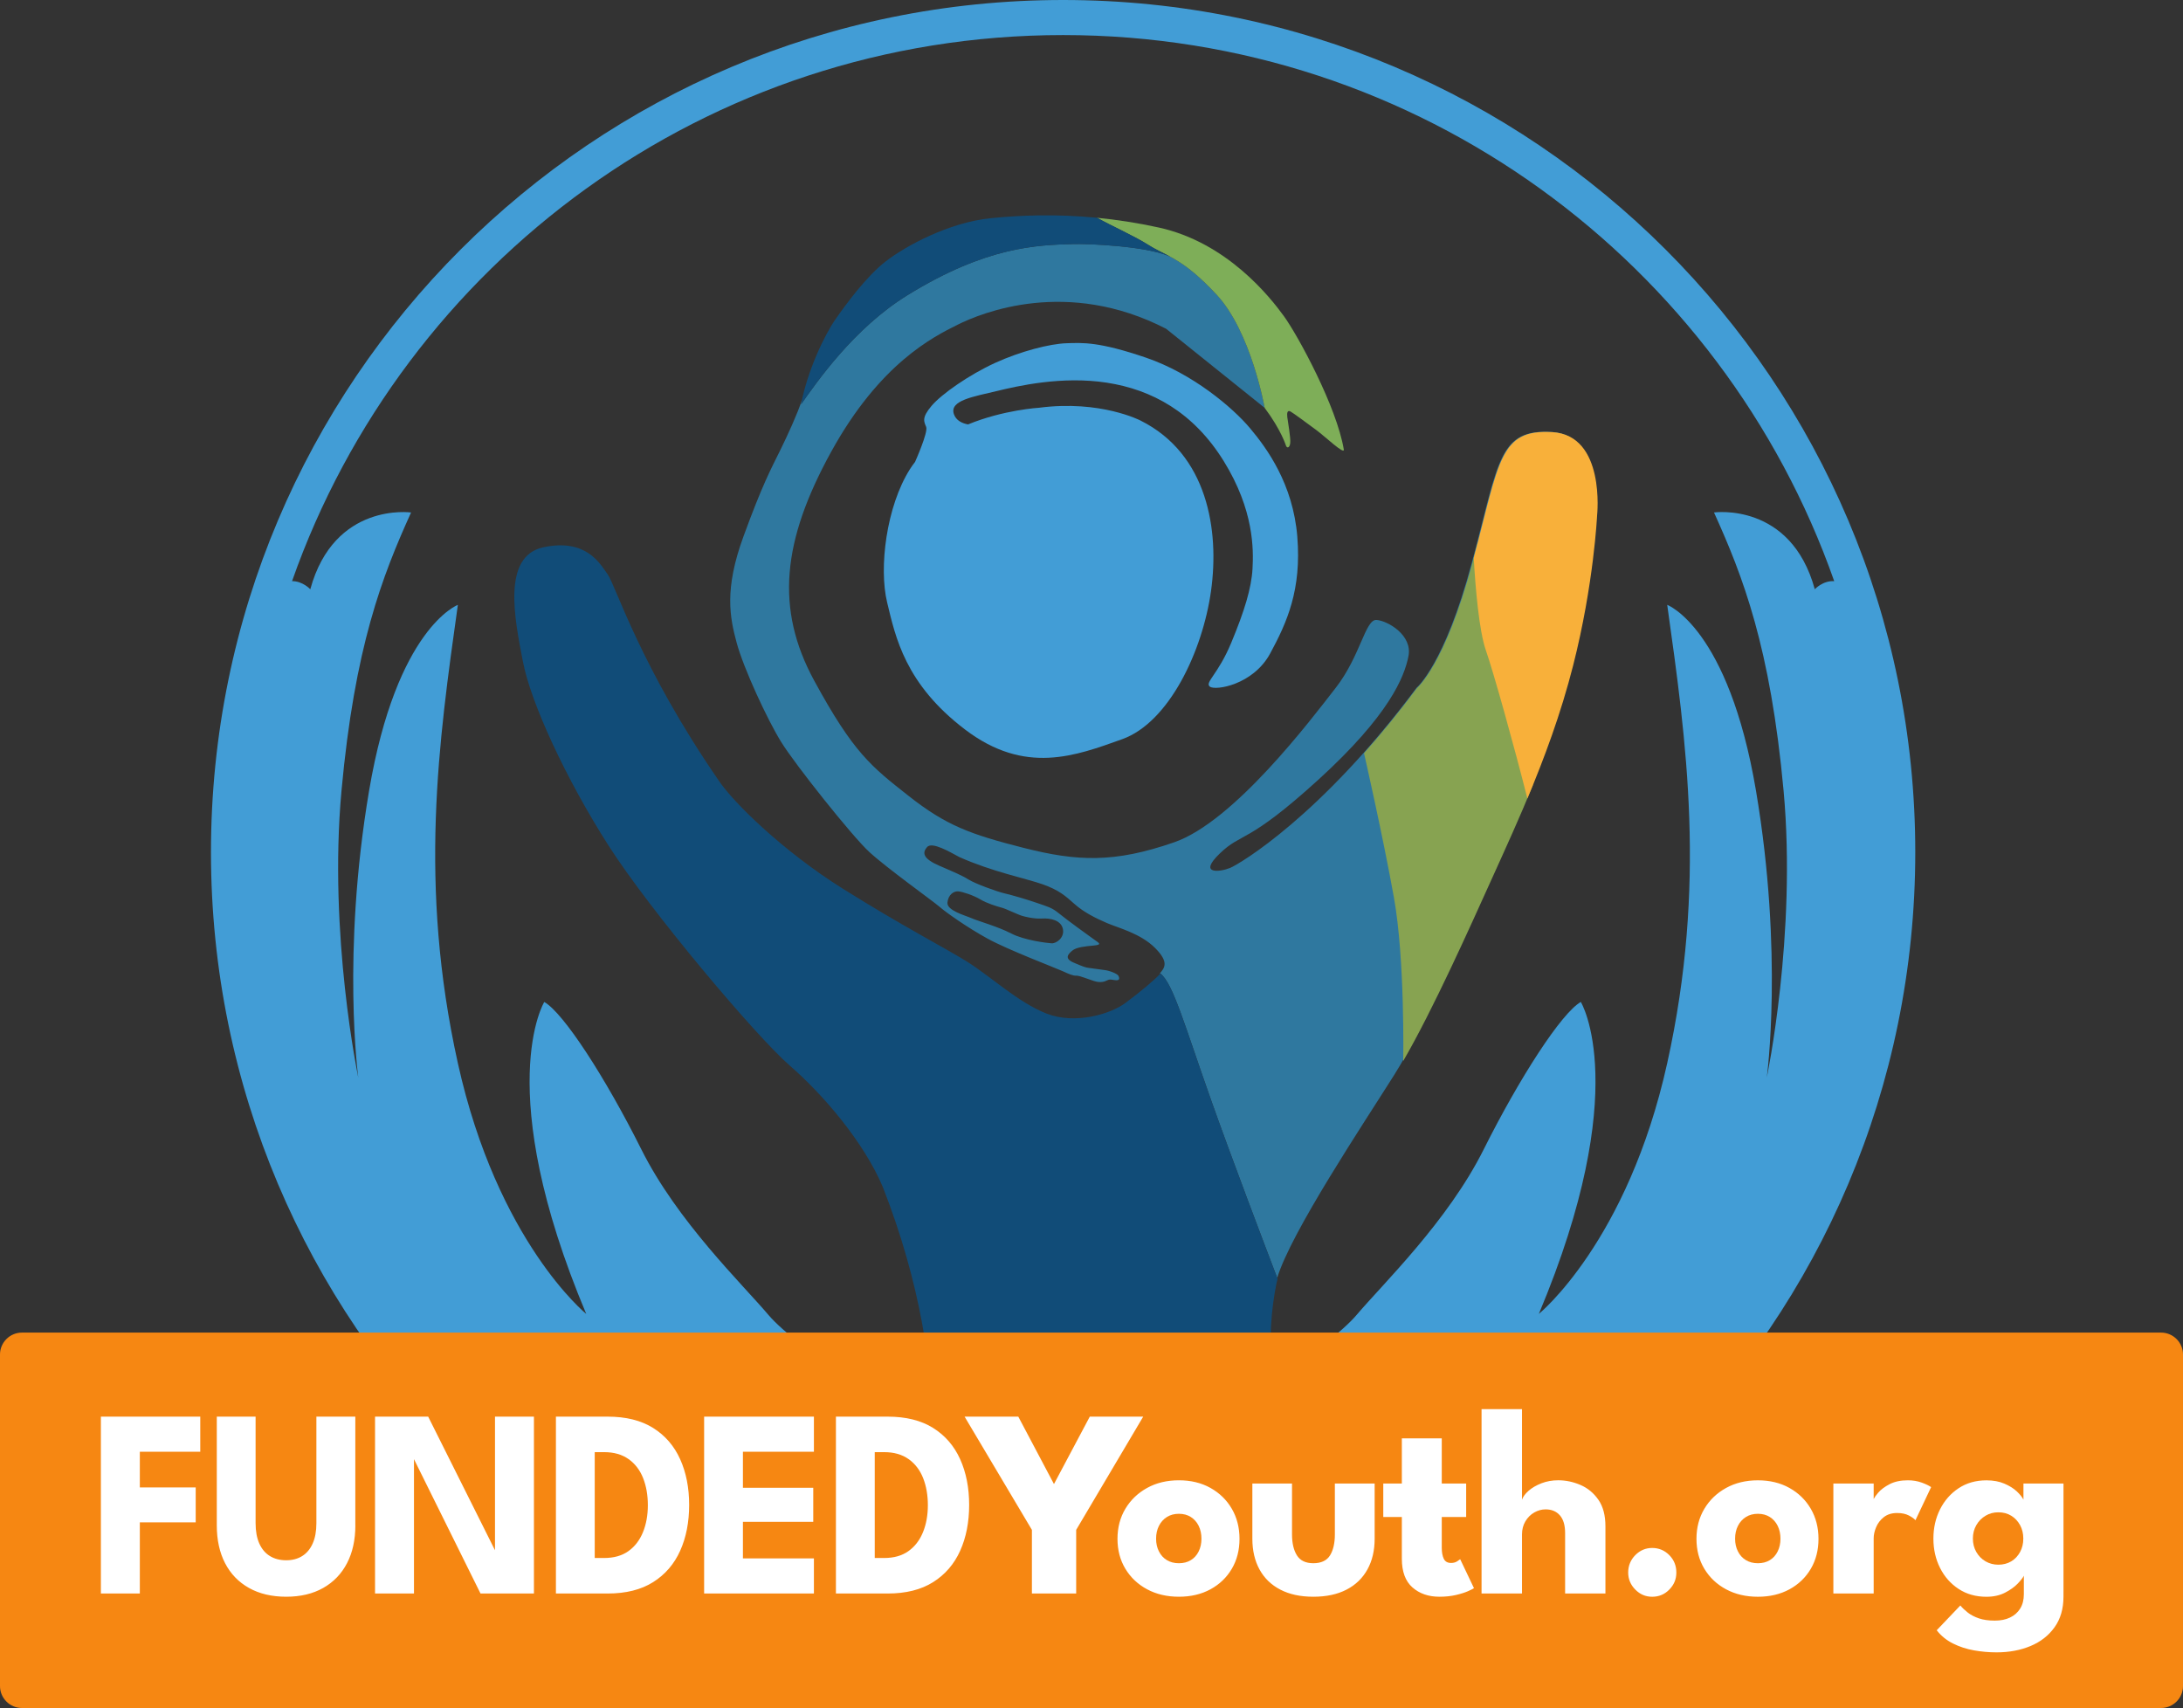 <?xml version="1.0" encoding="UTF-8"?>
<svg id="Layer_2" data-name="Layer 2" xmlns="http://www.w3.org/2000/svg" viewBox="0 0 1195.44 935.31">
  <rect x="0" y="0" width="1195.44" height="935.31" fill="#333333" stroke="none"/>
  <defs>
    <style>
      .cls-1 {
        fill: #f8b03a;
      }

      .cls-1, .cls-2, .cls-3, .cls-4, .cls-5, .cls-6, .cls-7, .cls-8 {
        stroke-width: 0px;
      }

      .cls-2 {
        fill: #87a351;
      }

      .cls-3 {
        fill: #429dd6;
      }

      .cls-4 {
        fill: #114c78;
      }

      .cls-5 {
        fill: #2f789f;
      }

      .cls-6 {
        fill: #7eae58;
      }

      .cls-7 {
        fill: #fff;
      }

      .cls-8 {
        fill: #f68712;
      }
    </style>
  </defs>
  <path class="cls-5" d="m635.44,533.09c7.01,5.47,13.36,28.69,27.8,69.42,11.27,31.79,28.96,78.37,36.19,97.29,7.37-24.8,47.69-85.14,64.01-111.09,17.08-27.16,39.42-77.09,53.87-109.06,14.45-31.97,32.41-70.52,43.8-115.19,11.39-44.68,13.14-82.22,13.14-82.22,0,0,4.82-43.92-24.53-45.68-29.35-1.75-28.91,16.21-43.8,71.83s-30.22,68.27-30.22,68.27c-52.12,70.02-96.8,96.42-102.05,98.61-5.26,2.19-17.96,3.94-5.69-7.88,12.26-11.83,14.89-4.82,53.87-40.3s47.3-56.5,49.49-67.89c2.19-11.39-11.39-19.27-17.52-19.71s-8.76,19.71-22.34,37.17c-13.58,17.46-55.62,73.2-88.47,84.59-32.85,11.39-53,10.51-82.34,3.07-29.35-7.45-42.49-12.26-63.07-28.47-20.59-16.21-30.22-23.65-51.68-63.07-21.46-39.42-17.52-76.65,9.2-125.27,26.72-48.62,56.06-63.07,69.2-69.64,13.14-6.57,60.01-25.84,114.32,2.19l53.93,43.28s-7.31-41.53-26.29-61.97c-11.47-12.35-19.17-17.46-25.61-20.94-13.59-5.95-46.03-7.01-52.93-6.8-19.56.58-47.3,1.17-90.81,28.03-29.51,18.22-49.81,47.87-58.22,59.74.15-.81.32-1.63.5-2.44-2.53,7.74-7.7,19.02-11.96,27.67-5.11,10.37-9.64,18.54-20.15,47.3-10.51,28.76-7.45,44.09-3.65,58.11,3.8,14.02,16.79,42.05,24.38,54.31s38.69,51.39,48.18,60.15c9.49,8.76,35.08,27.05,38.58,30.11,3.5,3.07,15.11,11.28,26.28,17.41,11.17,6.13,37.12,15.99,40.95,17.74,3.83,1.75,5.91,2.63,7.56,2.52s6.35,1.86,9.85,2.96c3.5,1.09,5.69.33,7.23-.45,1.53-.78,2.74-.1,4.71,0,1.97.1,1.97-.97,1.42-2.29s-5.04-2.96-7.56-3.28c-2.52-.33-7.23-.99-8.87-1.2s-2.74-.55-8.1-2.85c-5.37-2.3-3.18-4.6-.88-6.57,2.3-1.97,7.45-2.41,12.04-2.85s2.41-1.53.22-3.07c-2.19-1.53-15.77-11.39-19.6-14.56-3.83-3.18-6.35-3.72-12.04-5.69-5.69-1.97-13.58-4.27-17.85-5.26-4.27-.99-16.1-5.37-19.38-7.45-3.28-2.08-7.34-3.83-16.21-7.66-8.87-3.83-9.42-7.01-6.68-10.18,2.74-3.18,12.59,2.74,17.74,5.47,17.85,7.99,36.57,11.72,45.55,14.89,8.98,3.18,12.48,6.35,17.52,10.84,5.04,4.49,11.61,7.77,17.74,10.4,6.13,2.63,18.4,5.69,26.28,13.58,7.88,7.88,5.26,10.95,2.63,14.02m-116.28-38.84c.44-4.38,3.5-6.28,5.84-6.13,2.34.15,8.47,2.19,12.12,4.38,3.65,2.19,8.91,3.8,11.68,4.53,2.77.73,9.24,4.06,11.83,4.67,0,0,5.55,1.61,10.22,1.31s10.51.88,11.53,5.69c1.02,4.82-3.65,8.03-6.13,7.88-2.48-.15-14.89-1.61-22.19-5.4-7.3-3.8-17.96-6.72-21.61-8.32-3.65-1.61-13.72-4.23-13.29-8.61Z"/>
  <path class="cls-3" d="m710.43,293.95c-2.34-28.91-16.64-48.47-25.99-59.57-9.34-11.1-31.24-29.78-56.94-38.54-25.7-8.76-34.46-8.18-43.51-7.88-9.05.29-25.11,4.38-39.13,10.8-14.02,6.42-29.2,16.96-34.75,23.52-5.55,6.56-4.09,8.6-2.92,11.52,1.17,2.92-6.09,19.15-6.09,19.15h0c-1,1.28-1.94,2.6-2.82,3.99-12.88,20.39-17.08,53.87-12.48,72.93,4.6,19.05,9.85,44.68,42.7,69.64,32.85,24.97,60.44,14.45,86.07,5.26,25.62-9.2,44.02-48.21,48.62-81.27,4.6-33.05-1.82-74.81-38.62-93.2,0,0-21.9-11.39-55.48-7.02,0,0-19.48,1.12-38.99,9.14-3.27-.62-6.52-2.13-7.73-5.62-2.63-7.59,11.1-9.64,23.07-12.56,11.97-2.92,36.21-8.47,60.73-4.67,24.53,3.8,47.3,16.06,63.95,42.92,16.64,26.86,16.35,48.47,15.77,58.98s-4.38,23.07-11.68,40.59c-7.3,17.52-14.6,21.61-11.68,23.94s23.65-.88,33-18.1c9.34-17.23,17.23-35.04,14.89-63.95Z"/>
  <path class="cls-2" d="m768.43,580.99c16.32-28.14,36.05-72.19,49.22-101.33,6.82-15.09,14.42-31.66,21.74-49.64l-7.73-44.53-22.36-88.73c-.95,3.68-1.95,7.56-3.05,11.64-14.89,55.63-30.22,68.27-30.22,68.27-10.05,13.5-19.82,25.37-29.08,35.77h0s10.25,44.88,16.38,79.04c6.12,34.12,5.09,89.37,5.09,89.51Z"/>
  <path class="cls-1" d="m874.59,282.3s4.82-43.92-24.53-45.68c-28.82-1.72-28.91,15.58-43.02,68.91.94,16.4,2.89,39.86,6.67,50.66,4.12,11.78,15.38,52.09,22.71,81.09,9.25-22.05,18.3-46.33,25.03-72.76,11.39-44.68,13.14-82.22,13.14-82.22Z"/>
  <path id="Green_Hair" data-name="Green Hair" class="cls-6" d="m628.87,134.13c9.75,6.21,18.4,6.82,37.38,27.26,18.98,20.44,26.29,61.97,26.29,61.97,9.04,12.07,11.67,20.67,11.67,20.67.56,1.56,2.04,1.31,2.34-1.46s-1.31-11.68-1.61-14.16.15-3.94,1.75-3.07c1.61.88,9.05,6.42,14.02,10.07,4.96,3.65,15.48,13.72,15.18,10.8-3.8-23.21-25.11-62.49-32.85-73.14-7.74-10.66-31.24-40.3-68.47-48.47-11.9-2.61-23.21-4.31-33.86-5.34,8.34,4.63,20.57,10.04,28.16,14.88Z"/>
  <path class="cls-3" d="m582.19,0C324.46,0,115.53,208.93,115.53,466.65s208.93,466.65,466.65,466.65,466.65-208.93,466.65-466.65S839.91,0,582.19,0Zm-87.47,776.66s-59.37-39.42-73.82-56.5c-14.45-17.08-49.93-51.25-69.64-90.66s-42.7-74.9-53.22-80.81c0,0-28.91,47.3,22.99,170.82,0,0-48.62-39.42-70.3-137.31-21.68-97.89-10.51-176.07,0-250.97,0,0-33.51,12.48-48.62,101.83-15.11,89.35-5.91,157.02-5.91,157.02,0,0-16.42-78.18-9.2-157.02s22.34-117.6,38.11-152.42c0,0-42.05-5.91-55.19,42.05,0,0-4.08-4.48-9.99-4.46C221.17,144.05,387.1,19.2,582.19,19.2s361.04,124.87,422.25,299.04c-6.26-.38-10.64,4.44-10.64,4.44-13.14-47.96-55.19-42.05-55.19-42.05,15.77,34.82,30.88,73.58,38.11,152.42s-9.2,157.02-9.2,157.02c0,0,9.2-67.67-5.91-157.02s-48.62-101.83-48.62-101.83c10.51,74.9,21.68,153.08,0,250.97-21.68,97.89-70.3,137.31-70.3,137.31,51.9-123.51,22.99-170.82,22.99-170.82-10.51,5.91-33.51,41.39-53.22,80.81s-55.19,73.58-69.64,90.66c-14.45,17.08-73.82,56.5-73.82,56.5-91.64,23.76-174.28,0-174.28,0Z"/>
  <path class="cls-4" d="m669,776.66s12.45-8.26,27.33-18.86c-1.54-25.35-.17-40.51,2.62-54.76.17-.85.39-1.76.67-2.72-7.11-18.6-25.01-65.73-36.38-97.8-14.44-40.73-20.79-63.95-27.8-69.42-2.63,3.07-10.95,10.07-19.27,16.21-8.32,6.13-27.59,11.83-43.18,5.69s-30.84-20.59-43.55-28.47c-12.7-7.88-35.04-19.27-67.89-39.86-32.85-20.59-60-47.3-67.89-59.13-42.92-62.19-56.5-106.87-60.88-113-4.38-6.13-11.83-19.71-35.04-14.89-23.21,4.82-15.77,39.86-11.39,62.63,4.38,22.78,23.65,64.38,46.87,100.74,23.21,36.35,81.47,105.12,99.2,120.45,17.73,15.33,40.52,41.61,51.03,66.57,21.11,53.92,26.71,99.29,27.26,130.29,28.37,5.58,90.9,13.8,158.28-3.67Z"/>
  <path class="cls-4" d="m628.87,134.13c-7.59-4.84-19.82-10.24-28.15-14.88-22.68-2.2-42.33-1.36-58.13.23-23.21,2.34-46.72,15.33-57.38,23.51-10.66,8.18-22.12,23.84-27.7,31.86-5.98,8.59-15.32,28.02-18.84,46.57,8.41-11.87,28.71-41.52,58.22-59.74,43.51-26.86,71.25-27.45,90.81-28.03,6.9-.21,39.34.86,52.93,6.8-4.22-2.28-7.91-3.86-11.76-6.32Z"/>
  <rect class="cls-7" x="44.86" y="763.82" width="1092.97" height="151.59"/>
  <g>
    <path class="cls-8" d="m497.56,799.02c-3.57-2.54-8.04-3.82-13.41-3.82h-5.13v57.97h5.13c5.37,0,9.82-1.26,13.34-3.78,3.52-2.52,6.17-5.97,7.95-10.35,1.78-4.38,2.67-9.31,2.67-14.79s-.87-10.48-2.6-14.86c-1.74-4.38-4.39-7.84-7.95-10.38Z"/>
    <path class="cls-8" d="m652.12,830.72c-1.84-1.17-4.02-1.76-6.54-1.76s-4.71.59-6.57,1.76-3.32,2.79-4.36,4.84c-1.04,2.05-1.56,4.4-1.56,7.04s.52,4.92,1.56,6.97c1.04,2.06,2.49,3.65,4.36,4.77,1.86,1.13,4.05,1.69,6.57,1.69s4.7-.56,6.54-1.69c1.84-1.12,3.27-2.71,4.29-4.77,1.02-2.05,1.52-4.38,1.52-6.97s-.51-4.99-1.52-7.04c-1.02-2.06-2.45-3.67-4.29-4.84Z"/>
    <path class="cls-8" d="m969.19,830.72c-1.84-1.17-4.02-1.76-6.54-1.76s-4.71.59-6.57,1.76c-1.86,1.17-3.32,2.79-4.36,4.84-1.04,2.05-1.56,4.4-1.56,7.04s.52,4.92,1.56,6.97c1.04,2.06,2.49,3.65,4.36,4.77,1.86,1.13,4.05,1.69,6.57,1.69s4.7-.56,6.54-1.69c1.84-1.12,3.27-2.71,4.29-4.77,1.02-2.05,1.53-4.38,1.53-6.97s-.51-4.99-1.53-7.04c-1.02-2.06-2.45-3.67-4.29-4.84Z"/>
    <path class="cls-8" d="m344.22,799.02c-3.57-2.54-8.04-3.82-13.41-3.82h-5.13v57.97h5.13c5.37,0,9.82-1.26,13.34-3.78,3.52-2.52,6.17-5.97,7.95-10.35,1.78-4.38,2.67-9.31,2.67-14.79s-.87-10.48-2.6-14.86c-1.74-4.38-4.39-7.84-7.95-10.38Z"/>
    <path class="cls-8" d="m1101.38,830.02c-2.03-1.25-4.38-1.87-7.05-1.87s-4.9.62-7.01,1.87-3.79,2.96-5.05,5.14c-1.26,2.18-1.89,4.64-1.89,7.37s.63,5.2,1.89,7.38c1.26,2.18,2.94,3.88,5.05,5.1,2.11,1.22,4.44,1.83,7.01,1.83s5.01-.61,7.05-1.83c2.03-1.22,3.64-2.92,4.83-5.1,1.19-2.18,1.78-4.63,1.78-7.38s-.59-5.2-1.78-7.37c-1.19-2.18-2.8-3.89-4.83-5.14Z"/>
    <path class="cls-8" d="m1183.44,729.74H12c-6.6,0-12,5.4-12,12v181.57c0,6.6,5.4,12,12,12h1171.44c6.6,0,12-5.4,12-12v-181.57c0-6.6-5.4-12-12-12ZM109.66,794.99h-33.09v19.52h30.6v19.15h-30.6v38.96h-21.32v-96.86h54.42v19.22Zm84.94,40.28c0,7.97-1.52,14.88-4.56,20.73-3.04,5.85-7.39,10.37-13.05,13.57-5.66,3.2-12.41,4.81-20.25,4.81s-14.69-1.6-20.4-4.81c-5.71-3.2-10.07-7.73-13.09-13.57-3.02-5.84-4.53-12.75-4.53-20.73v-59.51h21.25v58.33c0,4.4.68,8.12,2.03,11.15,1.36,3.03,3.29,5.32,5.81,6.86,2.52,1.54,5.49,2.31,8.91,2.31s6.3-.77,8.77-2.31c2.47-1.54,4.39-3.83,5.74-6.86,1.36-3.03,2.03-6.75,2.03-11.15v-58.33h21.32v59.51Zm97.78,37.35h-29.24l-36.44-73.58v73.58h-21.32v-96.86h29.1l36.59,73.17v-73.17h21.32v96.86Zm80.09-23.41c-3.28,7.29-8.21,13.01-14.8,17.17-6.59,4.16-14.89,6.24-24.93,6.24h-28.31v-96.86h28.31c10.03,0,18.34,2.07,24.93,6.2,6.59,4.13,11.52,9.85,14.8,17.13,3.28,7.29,4.92,15.63,4.92,25.02s-1.64,17.81-4.92,25.09Zm73.24-54.23h-38.87v19.74h38.51v18.64h-38.51v20.03h38.87v19.22h-60.12v-96.86h60.12v19.22Zm80.09,54.23c-3.28,7.29-8.21,13.01-14.8,17.17-6.59,4.16-14.89,6.24-24.93,6.24h-28.31v-96.86h28.31c10.03,0,18.34,2.07,24.93,6.2,6.58,4.13,11.52,9.85,14.8,17.13,3.28,7.29,4.92,15.63,4.92,25.02s-1.64,17.81-4.92,25.09Zm63.51,23.41h-24.22v-34.85l-36.86-62h29.41l19.53,36.91,19.61-36.91h29.25l-36.7,62v34.85Zm85.25-13.54c-2.81,4.77-6.71,8.51-11.69,11.23-4.99,2.71-10.75,4.07-17.29,4.07s-12.34-1.36-17.4-4.07c-5.06-2.71-9.03-6.46-11.91-11.23-2.88-4.77-4.32-10.24-4.32-16.4s1.44-11.65,4.32-16.47c2.88-4.82,6.85-8.62,11.91-11.41,5.06-2.79,10.86-4.18,17.4-4.18s12.3,1.39,17.29,4.18c4.99,2.79,8.88,6.59,11.69,11.41,2.81,4.82,4.21,10.31,4.21,16.47s-1.4,11.63-4.21,16.4Zm78.22-16.47c0,6.46-1.32,12.07-3.96,16.84-2.64,4.77-6.45,8.45-11.44,11.04-4.99,2.59-11.04,3.89-18.16,3.89s-13.1-1.3-18.09-3.89c-4.99-2.59-8.79-6.27-11.4-11.04s-3.92-10.38-3.92-16.84v-30.23h21.72v27.88c0,4.8.9,8.62,2.69,11.48,1.79,2.86,4.79,4.29,9.01,4.29s7.35-1.43,9.11-4.29c1.77-2.86,2.65-6.69,2.65-11.48v-27.88h21.79v30.23Zm51.24,28.69c-1.77.78-4.01,1.49-6.72,2.13-2.71.63-5.74.95-9.08.95-5.96,0-10.87-1.7-14.74-5.1-3.87-3.4-5.81-8.65-5.81-15.74v-22.82h-10.17v-18.34h10.17v-24.73h21.86v24.73h13.36v18.34h-13.36v16.8c0,2.49.36,4.51,1.09,6.05.73,1.54,2.06,2.31,3.99,2.31,1.31,0,2.42-.29,3.34-.88.92-.59,1.48-.98,1.67-1.17l7.55,15.85c-.34.29-1.39.83-3.16,1.61Zm75.14,1.32h-22.08v-33.09c0-4.3-.96-7.54-2.87-9.72-1.91-2.18-4.52-3.27-7.81-3.27-2.18,0-4.26.58-6.25,1.72-1.99,1.15-3.6,2.76-4.83,4.84-1.23,2.08-1.85,4.46-1.85,7.15v32.36h-22.15v-100.96h22.15v49.6c.53-1.61,1.73-3.24,3.6-4.88,1.86-1.64,4.21-3.01,7.05-4.11,2.83-1.1,5.89-1.65,9.19-1.65,4.16,0,8.23.86,12.2,2.57,3.97,1.71,7.24,4.42,9.8,8.11,2.57,3.69,3.85,8.55,3.85,14.56v36.76Zm34.98-2.16c-2.57,2.62-5.69,3.93-9.37,3.93s-6.67-1.31-9.26-3.93c-2.59-2.62-3.89-5.74-3.89-9.36s1.29-6.88,3.89-9.5c2.59-2.62,5.68-3.93,9.26-3.93s6.8,1.31,9.37,3.93c2.57,2.62,3.85,5.78,3.85,9.5s-1.28,6.74-3.85,9.36Zm77.48-11.37c-2.81,4.77-6.71,8.51-11.69,11.23-4.99,2.71-10.75,4.07-17.29,4.07s-12.34-1.36-17.4-4.07c-5.06-2.71-9.03-6.46-11.91-11.23-2.88-4.77-4.32-10.24-4.32-16.4s1.44-11.65,4.32-16.47c2.88-4.82,6.85-8.62,11.91-11.41,5.06-2.79,10.86-4.18,17.4-4.18s12.3,1.39,17.29,4.18c4.99,2.79,8.88,6.59,11.69,11.41,2.81,4.82,4.21,10.31,4.21,16.47s-1.4,11.63-4.21,16.4Zm57.31-26.6c-.68-.83-1.88-1.7-3.6-2.6-1.72-.9-3.86-1.36-6.43-1.36-2.95,0-5.39.76-7.3,2.27-1.91,1.52-3.32,3.35-4.21,5.5-.9,2.15-1.34,4.18-1.34,6.09v30.23h-22.08v-60.24h22.08v8.49c.5-.97,1.31-2.13,2.47-3.46,1.5-1.74,3.61-3.3,6.32-4.7,2.71-1.39,6.03-2.09,9.95-2.09,2.76,0,5.3.43,7.63,1.28,2.32.86,4.02,1.68,5.08,2.46l-8.57,18.12Zm81.06,39.04v2.79c0,6.65-1.63,12.25-4.9,16.8-3.27,4.55-7.66,7.97-13.18,10.27-5.52,2.3-11.72,3.45-18.59,3.45-4.16,0-8.29-.37-12.38-1.1-4.09-.73-7.91-1.98-11.44-3.74-3.53-1.76-6.51-4.18-8.93-7.26l12.93-13.57c1.11,1.32,2.48,2.62,4.1,3.89,1.62,1.27,3.63,2.32,6.03,3.15,2.4.83,5.31,1.25,8.75,1.25,3.2,0,5.98-.56,8.35-1.69,2.37-1.13,4.22-2.76,5.56-4.92,1.33-2.15,2-4.77,2-7.85v-10.13c-.44.98-1.54,2.4-3.3,4.26-1.77,1.86-4.1,3.53-7.01,5.03-2.9,1.49-6.29,2.24-10.17,2.24-5.81,0-10.9-1.43-15.25-4.29-4.36-2.86-7.75-6.7-10.17-11.52-2.42-4.82-3.63-10.16-3.63-16.03s1.21-11.21,3.63-16.03c2.42-4.82,5.81-8.67,10.17-11.56,4.36-2.89,9.44-4.33,15.25-4.33,3.73,0,7,.6,9.8,1.8,2.81,1.2,5.08,2.62,6.83,4.26,1.74,1.64,2.95,3.14,3.63,4.51v-8.81h21.93v59.14Z"/>
  </g>
</svg>